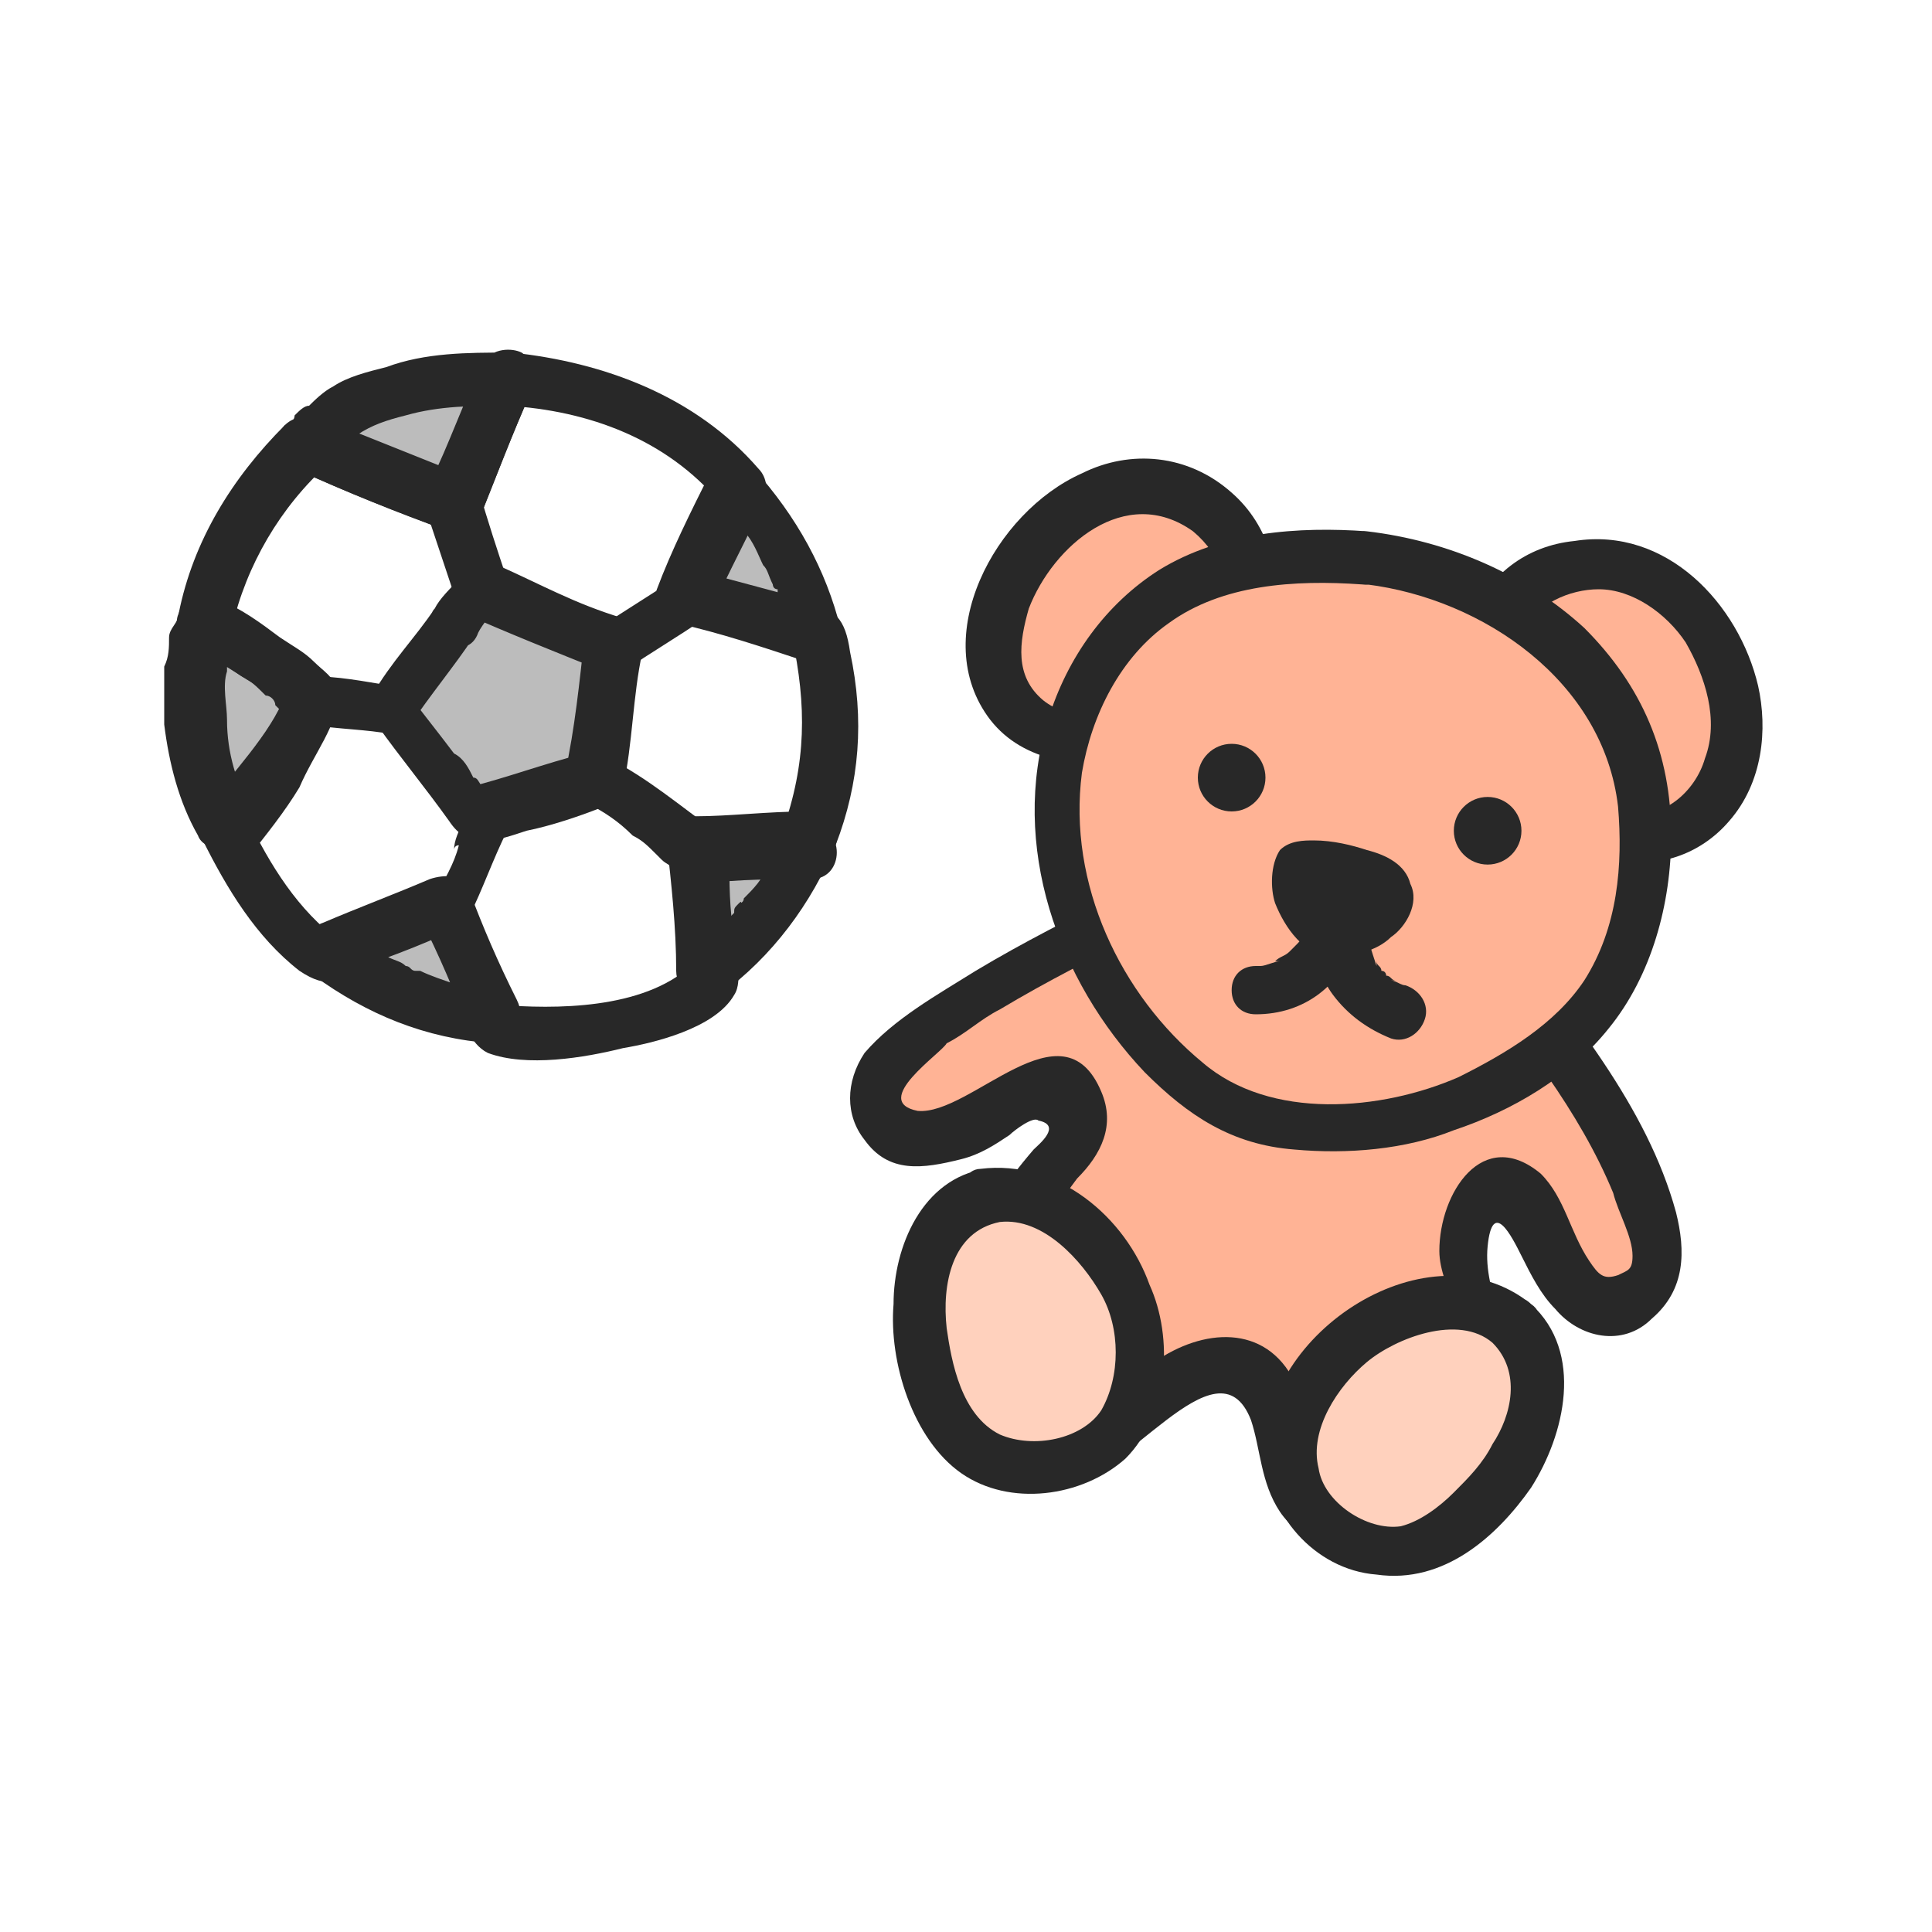 <?xml version="1.0" encoding="utf-8"?>
<!-- Generator: Adobe Illustrator 26.0.2, SVG Export Plug-In . SVG Version: 6.00 Build 0)  -->
<svg version="1.1" id="레이어_1" xmlns="http://www.w3.org/2000/svg" xmlns:xlink="http://www.w3.org/1999/xlink" x="0px"
	 y="0px" viewBox="0 0 40 40" style="enable-background:new 0 0 40 40;" xml:space="preserve">
<style type="text/css">
	.st0{fill:#BCBCBC;}
	.st1{fill:#282828;}
	.st2{fill:#FFB395;}
	.st3{fill:#FFD1BD;}
</style>
<g>
	<g>
		<path class="st0" d="M9.5,12.9c-0.4,0.5-1,1.2-1.3,1.8c0.7,0.9,1.2,1.6,1.6,2.2c0,0,0,0.1,0.1,0.1c0,0,0.1,0,0.1,0
			c0.8-0.2,1.5-0.4,2.3-0.6c0.2-1,0.2-1.8,0.4-2.8c-1.2-0.4-1.5-0.6-2.8-1.1L9.5,12.9z"/>
		<g>
			<path class="st1" d="M9,12.6c-0.4,0.6-0.9,1.1-1.3,1.8c-0.1,0.2-0.1,0.5,0.1,0.6c0.5,0.7,1,1.3,1.5,2c0.2,0.3,0.4,0.4,0.8,0.4
				c0.2,0,0.5-0.1,0.8-0.2c0.5-0.1,1.1-0.3,1.6-0.5c0.2,0,0.3-0.2,0.4-0.4c0.2-0.9,0.2-1.9,0.4-2.8c0.1-0.3-0.1-0.6-0.4-0.7
				c-1-0.3-1.7-0.7-2.6-1.1c-0.3-0.1-0.6-0.1-0.7,0.2C9.3,12.2,9.1,12.4,9,12.6c-0.2,0.2,0,0.6,0.2,0.7c0.3,0.2,0.6,0.1,0.7-0.2
				c0.1-0.2,0.3-0.4,0.4-0.6c-0.2,0.1-0.5,0.1-0.7,0.2c0.9,0.4,1.9,0.8,2.9,1.2c-0.1-0.2-0.3-0.4-0.4-0.7c-0.1,0.9-0.2,1.9-0.4,2.8
				c0.1-0.1,0.3-0.2,0.4-0.4c-0.8,0.2-1.6,0.5-2.4,0.7c0.1,0,0.2,0,0.3,0c0,0,0,0-0.1,0c0.1,0,0.2,0.1,0.2,0.1c0.1,0,0,0,0,0
				c0,0-0.1-0.1-0.1-0.1c-0.1-0.1-0.1-0.2-0.2-0.2c-0.1-0.2-0.2-0.4-0.4-0.5c-0.3-0.4-0.7-0.9-1-1.3c0,0.2,0.1,0.4,0.1,0.7
				c0.4-0.6,0.9-1.2,1.3-1.8c0.2-0.2,0-0.6-0.2-0.7C9.5,12.3,9.2,12.4,9,12.6z"/>
		</g>
	</g>
	<g>
		<path class="st0" d="M16.9,13.1c-0.3-1.1-0.8-2.2-1.7-3.1c-0.4,0.8-0.8,1.5-1.1,2.3C15.1,12.6,16,12.9,16.9,13.1z"/>
		<g>
			<path class="st1" d="M17.4,13c-0.3-1.2-0.9-2.3-1.8-3.3c-0.2-0.2-0.7-0.2-0.9,0.1c-0.4,0.8-0.8,1.6-1.1,2.4
				c-0.1,0.3,0.1,0.6,0.4,0.7c0.9,0.2,1.8,0.5,2.7,0.8c0.3,0.1,0.6-0.1,0.7-0.4c0.1-0.3-0.1-0.6-0.4-0.7c-0.9-0.3-1.8-0.6-2.7-0.8
				c0.1,0.2,0.2,0.4,0.4,0.7c0,0,0.1-0.1,0-0.1c0,0,0-0.1,0.1-0.1c0-0.1,0.1-0.2,0.1-0.3c0.1-0.2,0.2-0.4,0.3-0.6
				c0.2-0.4,0.4-0.7,0.6-1.1c-0.3,0-0.6,0.1-0.9,0.1c0.1,0.1,0.2,0.2,0.3,0.3c0,0,0,0.1,0.1,0.1c0.1,0.1,0-0.1,0,0
				c0,0.1,0.1,0.1,0.1,0.2c0.2,0.2,0.3,0.5,0.4,0.7c0.1,0.1,0.1,0.2,0.2,0.4c0,0,0,0.1,0.1,0.1c0,0,0,0.1,0,0.1s0,0,0,0.1
				c0,0,0,0.1,0,0.1c0.1,0.3,0.2,0.6,0.3,0.8c0.1,0.3,0.4,0.5,0.7,0.4C17.3,13.6,17.5,13.3,17.4,13z"/>
		</g>
	</g>
	<g>
		<path class="st0" d="M10.5,7.9c-1-0.1-2,0-2.9,0.4c-0.4,0.2-0.7,0.4-1,0.6C6.5,9,6.4,9.1,6.3,9.2c1,0.4,2.1,0.9,3.1,1.2
			C9.8,9.6,10.2,8.7,10.5,7.9z"/>
		<g>
			<path class="st1" d="M10.5,7.3C9.7,7.3,8.8,7.3,8,7.6C7.6,7.7,7.2,7.8,6.9,8C6.7,8.1,6.5,8.3,6.4,8.4C6.3,8.4,6.2,8.5,6.1,8.6
				C6.1,8.7,6,8.8,5.9,8.8C5.7,9,5.7,9.5,6.1,9.7c1.1,0.5,2.1,0.9,3.2,1.3c0.2,0.1,0.5,0,0.6-0.2C10.3,9.8,10.6,9,11,8.1
				c0.1-0.3,0.1-0.6-0.2-0.8c-0.2-0.1-0.6-0.1-0.8,0.2c-0.4,0.8-0.7,1.7-1.1,2.5c0.2-0.1,0.4-0.2,0.6-0.2c-1-0.4-2-0.8-3-1.2
				c0,0.3,0.1,0.6,0.1,0.9C6.8,9.5,6.9,9.3,7,9.3C7.1,9.1,7.3,9.1,7.4,9C7.7,8.8,8,8.7,8.4,8.6c0.7-0.2,1.4-0.2,2.1-0.2
				c0.3,0,0.6-0.3,0.6-0.6C11.1,7.6,10.8,7.3,10.5,7.3z"/>
		</g>
	</g>
	<g>
		<path class="st0" d="M6.4,14.5c0-0.1-0.1-0.1-0.1-0.2c-0.7-0.5-1.4-1-2.1-1.4c0,0.2-0.2,0.3-0.2,0.5c-0.2,1.3,0.1,2.5,0.6,3.7
			c0.6-0.8,1.2-1.5,1.7-2.4C6.4,14.6,6.4,14.5,6.4,14.5z"/>
		<g>
			<path class="st1" d="M7,14.3c-0.1-0.3-0.3-0.4-0.5-0.6c-0.2-0.2-0.4-0.3-0.7-0.5c-0.4-0.3-0.8-0.6-1.3-0.8
				c-0.3-0.2-0.7,0-0.8,0.3c0,0.2-0.2,0.3-0.2,0.5c0,0.2,0,0.4-0.1,0.6c0,0.4,0,0.8,0,1.2c0.1,0.8,0.3,1.6,0.7,2.3
				c0.1,0.3,0.7,0.4,0.9,0.1C5.4,17,5.8,16.5,6.1,16c0.2-0.2,0.3-0.5,0.5-0.7C6.8,15.1,7,14.8,7,14.5c0-0.3-0.3-0.6-0.6-0.6
				c-0.3,0-0.5,0.2-0.5,0.6c0-0.1,0-0.1,0,0c0,0-0.1,0.1-0.1,0.2c-0.1,0.1-0.1,0.2-0.2,0.3c-0.1,0.2-0.3,0.4-0.4,0.6
				c-0.3,0.4-0.6,0.7-0.9,1.1c0.3,0,0.6,0.1,0.9,0.1c-0.3-0.6-0.5-1.2-0.5-1.9c0-0.3-0.1-0.7,0-1c0-0.1,0-0.3,0-0.4
				c0-0.2,0.1-0.3,0.2-0.5c-0.3,0.1-0.5,0.2-0.8,0.3C4.3,13.6,4.7,13.8,5,14c0.2,0.1,0.3,0.2,0.5,0.4c0.1,0,0.2,0.1,0.2,0.2
				c0,0,0.1,0.1,0.1,0.1c0.1,0.1,0.1,0.1,0,0C6.1,15.3,7.2,15,7,14.3z"/>
		</g>
	</g>
	<g>
		<path class="st0" d="M16.7,17.4c-0.8,0-1.6,0.1-2.3,0.1c0.1,0.9,0.2,1.8,0.2,2.7C15.6,19.5,16.3,18.5,16.7,17.4z"/>
		<g>
			<path class="st1" d="M16.7,16.8c-0.8,0-1.6,0.1-2.3,0.1c-0.3,0-0.6,0.2-0.6,0.5c0.1,0.9,0.2,1.8,0.2,2.7c0,0.2,0.1,0.4,0.3,0.5
				c0.2,0.1,0.4,0.1,0.6,0c1.1-0.8,1.9-1.9,2.4-3.1c0.1-0.3-0.1-0.6-0.4-0.7c-0.3-0.1-0.6,0.1-0.7,0.4c0,0,0,0.1,0,0.1
				c0,0-0.1,0.1,0,0c0,0.1-0.1,0.1-0.1,0.2c-0.1,0.1-0.1,0.3-0.2,0.4c-0.1,0.3-0.3,0.5-0.5,0.7c0,0,0,0.1-0.1,0.1c0,0.1,0.1-0.1,0,0
				c-0.1,0.1-0.1,0.1-0.1,0.2c-0.1,0.1-0.2,0.2-0.3,0.3c-0.1,0.1-0.2,0.2-0.3,0.3c0,0-0.1,0-0.1,0.1c-0.1,0.1,0.1-0.1,0,0
				c-0.1,0-0.1,0.1-0.2,0.1c0.3,0.2,0.6,0.3,0.8,0.5c-0.1-0.9-0.2-1.8-0.2-2.7c-0.2,0.2-0.4,0.4-0.6,0.6c0.8-0.1,1.6-0.1,2.3-0.1
				c0.3,0,0.6-0.2,0.6-0.5C17.3,17.1,17,16.8,16.7,16.8z"/>
		</g>
	</g>
	<g>
		<path class="st1" d="M17.3,17.5c0.5-1.3,0.6-2.6,0.3-4c-0.1-0.7-0.3-0.9-1-1.1c-0.7-0.2-1.5-0.4-2.2-0.6c0.1,0.2,0.2,0.4,0.4,0.7
			c0.3-0.7,0.7-1.4,1-2.1c0.1-0.2,0.1-0.5-0.1-0.7c-1.3-1.5-3.2-2.2-5.1-2.4c-0.2,0-0.4,0.1-0.5,0.3c-0.4,0.8-0.7,1.7-1.1,2.5
			c0.2-0.1,0.4-0.2,0.6-0.2c-1-0.4-2-0.8-3-1.2C6.4,8.6,6.1,8.6,5.9,8.8c-1.1,1.1-1.9,2.4-2.2,3.9c-0.1,0.2,0,0.5,0.2,0.6
			C4.3,13.5,4.7,13.8,5,14c0.3,0.2,0.8,0.4,0.9,0.8c0-0.1,0-0.3,0-0.4c-0.3,0.8-1.1,1.6-1.6,2.3c-0.2,0.2-0.2,0.4-0.1,0.7
			c0.5,1,1.1,2,2,2.7c0.6,0.4,0.8,0.2,1.5,0c0.6-0.2,1.2-0.5,1.8-0.7c-0.2-0.1-0.5-0.1-0.8-0.2c0.2,0.5,0.4,1,0.7,1.5
			c0.2,0.4,0.3,0.9,0.7,1.1c0.8,0.3,2,0.1,2.8-0.1c0.6-0.1,1.9-0.4,2.3-1.1c0.2-0.3,0-0.9,0-1.2c-0.1-0.6-0.1-1.1-0.1-1.7
			c-0.2,0.2-0.4,0.4-0.6,0.6c0.8-0.1,1.6-0.1,2.3-0.1c0.7,0,0.7-1.1,0-1.1c-0.8,0-1.6,0.1-2.3,0.1c-0.3,0-0.6,0.2-0.6,0.5
			c0.1,0.9,0.2,1.8,0.2,2.7c0.1-0.1,0.1-0.3,0.2-0.4c-1,0.9-2.8,0.9-4,0.8c0.2,0.1,0.3,0.2,0.5,0.3c-0.4-0.8-0.7-1.5-1-2.3
			c-0.1-0.3-0.5-0.3-0.8-0.2c-0.7,0.3-1.5,0.6-2.2,0.9c0.1,0,0.3,0,0.4,0.1c-0.9-0.6-1.5-1.5-2-2.5c0,0.2,0,0.4-0.1,0.7
			c0.4-0.5,0.8-1,1.1-1.5C6.5,15.6,7,15,7,14.4c-0.1-0.4-0.5-0.7-0.8-0.9c-0.5-0.4-1.1-0.7-1.6-1.1c0.1,0.2,0.2,0.4,0.2,0.6
			c0.3-1.3,1-2.5,2-3.4c-0.2,0-0.4,0-0.7,0.1c1.1,0.5,2.1,0.9,3.2,1.3c0.2,0.1,0.5,0,0.6-0.2C10.3,9.8,10.6,9,11,8.1
			c-0.2,0.1-0.3,0.2-0.5,0.3c1.7,0.1,3.3,0.7,4.4,2c0-0.2-0.1-0.4-0.1-0.7c-0.4,0.8-0.8,1.6-1.1,2.4c-0.1,0.3,0.1,0.6,0.4,0.7
			c0.9,0.2,1.8,0.5,2.7,0.8c-0.1-0.1-0.2-0.2-0.4-0.4c0.3,1.4,0.3,2.6-0.2,4C16,17.9,17,18.2,17.3,17.5z"/>
	</g>
	<g>
		<path class="st0" d="M6.8,19.7c1,0.7,2.2,1.2,3.4,1.4c-0.3-0.8-0.7-1.5-1-2.3C8.4,19.1,7.6,19.4,6.8,19.7z"/>
		<g>
			<path class="st1" d="M6.5,20.2c1.1,0.8,2.3,1.3,3.7,1.4c0.2,0,0.4-0.1,0.5-0.3c0.1-0.2,0.1-0.4,0-0.6c-0.4-0.8-0.7-1.5-1-2.3
				c-0.1-0.3-0.5-0.3-0.8-0.2c-0.7,0.3-1.5,0.6-2.2,0.9c-0.3,0.1-0.5,0.4-0.4,0.7c0.1,0.3,0.4,0.5,0.7,0.4c0.8-0.3,1.7-0.6,2.5-1
				c-0.2-0.1-0.5-0.1-0.8-0.2c0.4,0.8,0.7,1.5,1,2.3c0.2-0.3,0.3-0.5,0.5-0.8c0.1,0-0.1,0-0.1,0c-0.1,0-0.1,0-0.2,0
				c-0.2,0-0.3-0.1-0.4-0.1c-0.3-0.1-0.6-0.2-0.8-0.3c-0.1,0-0.1,0,0,0c0,0-0.1,0-0.1,0c-0.1,0-0.1-0.1-0.2-0.1
				c-0.1-0.1-0.2-0.1-0.4-0.2c-0.3-0.1-0.5-0.3-0.8-0.5c-0.2-0.2-0.6,0-0.8,0.2C6.2,19.7,6.3,20,6.5,20.2z"/>
		</g>
	</g>
	<g>
		<path class="st1" d="M8.8,10.5c0.2,0.6,0.4,1.2,0.6,1.8c0.1,0.3,0.4,0.5,0.7,0.4c0.3-0.1,0.5-0.4,0.4-0.7
			c-0.2-0.6-0.4-1.2-0.6-1.9C9.8,10,9.7,9.9,9.6,9.8c-0.1-0.1-0.3-0.1-0.4,0C8.9,9.9,8.7,10.2,8.8,10.5L8.8,10.5z"/>
	</g>
	<g>
		<path class="st1" d="M6.4,15c0.6,0.1,1.2,0.1,1.7,0.2c0.3,0,0.6-0.3,0.5-0.5c0-0.3-0.2-0.5-0.5-0.5C7.5,14.1,7,14,6.4,14
			c-0.1,0-0.3,0.1-0.4,0.1c-0.1,0.1-0.2,0.2-0.2,0.4c0,0.1,0.1,0.3,0.2,0.4c0,0,0.1,0,0.1,0.1C6.2,15,6.3,15,6.4,15L6.4,15z"/>
	</g>
	<g>
		<path class="st1" d="M9.7,19c0.3-0.6,0.5-1.2,0.8-1.8c0.1-0.1,0-0.3,0-0.4c-0.1-0.1-0.2-0.2-0.3-0.2c-0.1,0-0.3,0-0.4,0.1
			c-0.1,0.1-0.2,0.2-0.2,0.3c-0.1,0.2-0.2,0.4-0.2,0.6c0,0,0-0.1,0.1-0.1c-0.1,0.4-0.3,0.7-0.5,1.1c-0.1,0.1-0.1,0.3-0.1,0.4
			c0,0.1,0.1,0.3,0.2,0.3C9.2,19.3,9.6,19.2,9.7,19L9.7,19z"/>
	</g>
	<g>
		<path class="st1" d="M14.8,17.2c-0.7-0.5-1.4-1.1-2.2-1.5c-0.2-0.2-0.6-0.1-0.7,0.2c-0.1,0.3-0.1,0.6,0.2,0.7
			c0.4,0.2,0.7,0.4,1,0.7c0.2,0.1,0.3,0.2,0.5,0.4c0,0,0.1,0.1,0.1,0.1c0,0,0.1,0.1,0,0c-0.1-0.1,0,0,0,0c0.1,0.1,0.2,0.1,0.2,0.2
			c0.1,0.1,0.2,0.2,0.4,0.2c0.1,0,0.3-0.1,0.4-0.2C15,17.7,15.1,17.4,14.8,17.2L14.8,17.2z"/>
	</g>
	<g>
		<path class="st1" d="M12.9,13.9c0.6-0.4,1.1-0.7,1.7-1.1c0.2-0.2,0.4-0.5,0.2-0.7c-0.1-0.2-0.5-0.4-0.7-0.2
			c-0.6,0.4-1.1,0.7-1.7,1.1c-0.2,0.2-0.3,0.5-0.2,0.7C12.3,13.9,12.7,14.1,12.9,13.9L12.9,13.9z"/>
	</g>
	<g>
		<path class="st2" d="M23.5,19c-0.7,0.4-1.4,0.7-2.1,1.1c-0.8,0.4-1.2,0.7-2,1.2c-0.2,0.1-0.4,0.3-0.6,0.4s-0.4,0.3-0.5,0.5
			c-0.2,0.3-0.2,0.7,0,1.1c0.4,0.5,0.6,0.4,1.3,0.3c0.9-0.2,1.2-0.7,2-0.9c0.4-0.1,0.8,0.3,0.7,0.7c0,0.4-0.5,0.8-0.7,1.1
			c-0.5,0.5-0.7,1-0.9,1.6c-0.1,0.6,0.1,1.3,0.3,1.9c0.2,0.7,0.1,1.5,0.6,2c0.2,0.2,0.4,0.4,0.8,0.2c0.3-0.2,0.8-0.5,1-0.8
			c0.4-0.4,1.3-1.1,1.9-1c1,0.1,1.1,1.6,1.4,2.3c0.1,0.2,0.1,0.4,0.3,0.6c0.3,0.2,0.5,0,0.9,0.1c0.2,0,0.5,0.1,0.7,0.1
			c0.7-0.2,0.8-1.2,1.2-1.8c0.1-0.1,0.1-0.3,0.2-0.5c0.1-0.2,0.2-0.4,0.4-0.5c0.3-0.5,0.2-0.9,0-1.4c-0.1-0.4-0.2-0.7-0.2-1.1
			c0-0.3,0-0.6,0.1-0.8c0.2-0.5,0.3-0.6,0.9-0.4c0.4,0.1,0.5,0.5,0.7,0.8c0.3,0.6,0.4,1,0.8,1.4c0.5,0.5,1.1,0.3,1.4-0.2
			c0.2-0.2,0.2-0.5,0.1-1.1c-0.6-2.1-1.9-3.9-3.5-5.9"/>
		<g>
			<path class="st1" d="M23.2,18.5c-1,0.5-2,1-3,1.6c-0.8,0.5-1.7,1-2.3,1.7c-0.4,0.6-0.4,1.3,0,1.8c0.5,0.7,1.2,0.6,2,0.4
				c0.4-0.1,0.7-0.3,1-0.5c0.1-0.1,0.5-0.4,0.6-0.3c0.5,0.1,0,0.5-0.1,0.6c-0.6,0.7-1.1,1.4-1.2,2.3c-0.1,0.9,0.3,1.7,0.5,2.6
				c0.1,0.8,0.5,1.8,1.4,1.9c1.1,0.2,3.1-3,3.8-1.2c0.2,0.6,0.2,1.3,0.6,1.9c0.2,0.3,0.5,0.5,0.8,0.5c0.2,0,0.3,0,0.5,0
				c0.3,0,0.6,0.1,0.9,0.1c0.6-0.1,1-0.6,1.2-1.1c0.1-0.3,0.3-0.7,0.4-1c0.2-0.4,0.5-0.8,0.7-1.2c0.4-1-0.3-1.8-0.2-2.8
				c0.1-1,0.5-0.2,0.7,0.2c0.2,0.4,0.4,0.8,0.7,1.1c0.5,0.6,1.4,0.8,2,0.2c0.7-0.6,0.7-1.4,0.5-2.2c-0.6-2.2-2.2-4.1-3.6-5.9
				c-0.4-0.6-1.2,0.2-0.8,0.8c1.2,1.5,2.4,3,3.1,4.7c0.1,0.4,0.4,0.9,0.4,1.3c0,0.3-0.1,0.3-0.3,0.4c-0.3,0.1-0.4,0-0.6-0.3
				c-0.4-0.6-0.5-1.3-1-1.8c-1.2-1-2.1,0.4-2.1,1.6c0,0.4,0.2,0.8,0.3,1.2c0.2,0.6,0,0.9-0.2,1.4c-0.3,0.6-0.5,1.2-0.8,1.8
				c-0.2,0.5-0.5,0.4-1,0.3c-0.4,0-0.6,0.1-0.8-0.4c-0.2-0.5-0.2-1.1-0.5-1.6c-0.6-1.2-1.9-1.1-2.9-0.4c-0.4,0.3-1.1,1.2-1.6,1.2
				c-0.4,0-0.4-0.7-0.5-1c-0.1-0.5-0.3-1-0.4-1.5c-0.2-1,0.3-1.7,0.9-2.5c0.5-0.5,0.8-1.1,0.5-1.8c-0.8-1.9-2.7,0.5-3.8,0.4
				c-1-0.2,0.5-1.2,0.6-1.4c0.4-0.2,0.7-0.5,1.1-0.7c1-0.6,2-1.1,3-1.6C24.4,19.1,23.9,18.2,23.2,18.5L23.2,18.5z"/>
		</g>
	</g>
	<g>
		<path class="st2" d="M31,13c0.4-1,1.7-1.5,2.8-1.2s1.8,1.4,2.1,2.4c0.2,0.8,0.1,1.6-0.3,2.2c-0.4,0.6-1.3,1.1-2,0.8"/>
		<g>
			<path class="st1" d="M31.5,13.1c0.3-0.6,1-0.9,1.6-0.9c0.7,0,1.4,0.5,1.8,1.1c0.4,0.7,0.7,1.6,0.4,2.4c-0.2,0.7-0.9,1.3-1.6,1.1
				c-0.7-0.2-1,0.9-0.3,1c0.9,0.2,1.8-0.1,2.4-0.8c0.7-0.8,0.8-1.9,0.6-2.8c-0.4-1.7-1.9-3.3-3.8-3c-1,0.1-1.8,0.7-2.2,1.7
				c-0.1,0.3,0.1,0.6,0.4,0.7C31.2,13.6,31.4,13.4,31.5,13.1L31.5,13.1z"/>
		</g>
	</g>
	<g>
		<path class="st2" d="M26,12.9c0-0.4,0-0.9-0.1-1.3c-0.2-0.6-0.7-1.2-1.4-1.4c-0.6-0.2-1.2-0.2-1.8,0.1c-1,0.4-1.7,1.4-1.9,2.4
			c-0.1,0.3-0.1,0.7-0.1,1.1c0.1,0.6,0.5,1.1,1,1.3c0.5,0.3,1.4,0.3,1.9,0.2"/>
		<g>
			<path class="st1" d="M26.5,12.9c0-1-0.2-2-1-2.7c-0.9-0.8-2.1-0.9-3.1-0.4c-1.8,0.8-3.2,3.4-1.9,5.1c0.7,0.9,1.9,1,3,0.9
				c0.3,0,0.5-0.2,0.5-0.5c0-0.3-0.2-0.6-0.5-0.5c-0.6,0.1-1.4,0.1-1.9-0.3c-0.6-0.5-0.5-1.2-0.3-1.9c0.5-1.3,2-2.6,3.4-1.6
				c0.6,0.5,0.8,1.2,0.8,2C25.4,13.6,26.5,13.6,26.5,12.9L26.5,12.9z"/>
		</g>
	</g>
	<g>
		<path class="st2" d="M28.3,11.6c-0.8-0.1-1.6-0.1-2.4,0.1c-0.9,0.2-1.7,0.6-2.3,1.2c-1.2,1.2-1.8,3-1.6,4.7
			c0.2,1.7,1.1,3.3,2.4,4.5c0.4,0.4,0.8,0.7,1.2,0.9c1,0.5,3.3,0.4,4.3,0c1.2-0.4,2.6-1.2,3.3-2.3c0.6-0.9,0.9-2,0.9-3.1
			c0-0.5-0.1-1.1-0.1-1.6c-0.1-0.4-0.3-0.8-0.5-1.2c-0.3-0.6-0.8-1.1-1.3-1.5c-0.4-0.3-0.8-0.6-1.2-0.8
			C30.2,11.9,29.3,11.7,28.3,11.6z"/>
		<g>
			<path class="st1" d="M28.3,11c-1.4-0.1-3,0-4.3,0.8c-1.1,0.7-1.9,1.8-2.3,3.1c-0.8,2.6,0.2,5.4,2,7.3c0.9,0.9,1.8,1.5,3.1,1.6
				c1.1,0.1,2.3,0,3.3-0.4c1.2-0.4,2.4-1.1,3.2-2.1c0.9-1.1,1.3-2.6,1.3-4c0-1.7-0.6-3.1-1.8-4.3C31.6,11.9,30,11.2,28.3,11
				c-0.7-0.1-0.7,1,0,1.1c2.4,0.3,4.9,2,5.2,4.6c0.1,1.2,0,2.5-0.7,3.6c-0.6,0.9-1.6,1.5-2.6,2c-1.6,0.7-3.9,0.9-5.3-0.3
				c-1.7-1.4-2.8-3.7-2.5-6c0.2-1.2,0.8-2.4,1.8-3.1c1.1-0.8,2.6-0.9,4-0.8C29,12.2,29,11.1,28.3,11z"/>
		</g>
	</g>
	<path class="st1" d="M26.5,17.6c0.2-0.2,0.5-0.2,0.7-0.2c0.4,0,0.8,0.1,1.1,0.2c0.4,0.1,0.8,0.3,0.9,0.7c0.2,0.4-0.1,0.9-0.4,1.1
		c-0.3,0.3-0.8,0.4-1.2,0.4c-0.6,0-1-0.6-1.2-1.1C26.3,18.4,26.3,17.9,26.5,17.6z"/>
	<circle class="st1" cx="25.5" cy="16.1" r="0.7"/>
	<circle class="st1" cx="30.8" cy="17.2" r="0.7"/>
	<g>
		<path class="st3" d="M31.3,27.4c-0.3-0.2-0.6-0.4-1-0.4c-0.4,0-0.7,0-1.1,0.1c-0.8,0.2-1.5,0.8-1.9,1.5c-0.4,0.6-0.6,1.3-0.5,1.9
			c0.1,0.5,0.3,0.8,0.6,1.1c0.5,0.5,1.3,0.7,2,0.5c0.4-0.1,0.7-0.3,1-0.6c0.8-0.7,1.5-1.7,1.5-2.7C31.9,28.2,31.7,27.7,31.3,27.4z"
			/>
		<g>
			<path class="st1" d="M31.7,27c-2.1-1.7-5.6,0.6-5.5,3.1c0,1.2,1,2.4,2.3,2.5c1.4,0.2,2.5-0.8,3.2-1.8C32.4,29.7,32.8,28,31.7,27
				c-0.5-0.5-1.3,0.3-0.8,0.8c0.6,0.6,0.4,1.5,0,2.1c-0.2,0.4-0.5,0.7-0.8,1c-0.3,0.3-0.7,0.6-1.1,0.7c-0.7,0.1-1.6-0.5-1.7-1.2
				c-0.2-0.8,0.4-1.7,1-2.2c0.6-0.5,1.9-1,2.6-0.4c0.2,0.2,0.5,0.2,0.8,0C31.9,27.6,32,27.2,31.7,27z"/>
		</g>
	</g>
	<g>
		<path class="st3" d="M20.5,24.8c0.4-0.1,0.8,0,1.2,0.2c0.3,0.2,0.6,0.4,0.9,0.7c0.5,0.6,0.9,1.4,1,2.2c0,0.7-0.1,1.4-0.5,1.9
			c-0.3,0.4-0.7,0.5-1.2,0.6c-0.7,0.1-1.5,0-2-0.6c-0.2-0.3-0.4-0.6-0.5-1c-0.4-1-0.4-2.2,0.1-3.1C19.6,25.1,20.1,24.9,20.5,24.8z"
			/>
		<g>
			<path class="st1" d="M20.7,25.3c0.9-0.1,1.7,0.8,2.1,1.5c0.4,0.7,0.4,1.7,0,2.4c-0.4,0.6-1.4,0.8-2.1,0.5c-0.8-0.4-1-1.5-1.1-2.2
				C19.5,26.6,19.7,25.5,20.7,25.3c0.3-0.1,0.5-0.4,0.4-0.7c-0.1-0.3-0.4-0.4-0.7-0.4c-1.3,0.2-1.9,1.6-1.9,2.8
				c-0.1,1.2,0.4,2.8,1.4,3.5c1,0.7,2.5,0.5,3.4-0.3c0.9-0.9,1-2.5,0.5-3.6c-0.5-1.4-1.9-2.6-3.5-2.4c-0.3,0-0.5,0.4-0.4,0.7
				C20.1,25.2,20.4,25.3,20.7,25.3z"/>
		</g>
	</g>
	<g>
		<path class="st1" d="M27.1,19.2c0,0.1,0,0.2-0.1,0.2c0,0,0-0.1,0-0.1c0,0.1-0.1,0.2-0.2,0.3c0,0,0.1-0.1,0.1-0.1
			c-0.1,0.1-0.2,0.2-0.3,0.3c0,0,0.1-0.1,0.1-0.1c-0.1,0.1-0.2,0.1-0.3,0.2c0,0,0.1,0,0.1,0c-0.1,0-0.3,0.1-0.4,0.1c0,0,0.1,0,0.1,0
			c-0.1,0-0.2,0-0.2,0c-0.3,0-0.5,0.2-0.5,0.5c0,0.3,0.2,0.5,0.5,0.5c1,0,1.8-0.6,2.1-1.6c0.1-0.3-0.1-0.6-0.4-0.7
			C27.5,18.7,27.1,18.9,27.1,19.2L27.1,19.2z"/>
	</g>
	<g>
		<path class="st1" d="M27.2,19.2c0,0.5,0.1,1,0.4,1.4c0.3,0.4,0.7,0.7,1.2,0.9c0.3,0.1,0.6-0.1,0.7-0.4c0.1-0.3-0.1-0.6-0.4-0.7
			c-0.1,0-0.2-0.1-0.3-0.1c0,0,0.1,0,0.1,0c-0.1,0-0.1-0.1-0.2-0.1c0,0-0.1-0.1,0,0c0.1,0.1,0,0,0,0c0,0,0,0,0,0c0,0,0-0.1-0.1-0.1
			c0-0.1,0,0,0,0l0,0c0-0.1-0.1-0.1-0.1-0.2c0,0,0,0.1,0,0.1c-0.1-0.3-0.2-0.6-0.2-0.8c0,0,0,0.1,0,0.1c0-0.1,0-0.1,0-0.2
			c0-0.1,0-0.3-0.2-0.4c-0.1-0.1-0.2-0.2-0.4-0.2C27.5,18.6,27.2,18.9,27.2,19.2L27.2,19.2z"/>
	</g>
</g>
</svg>
